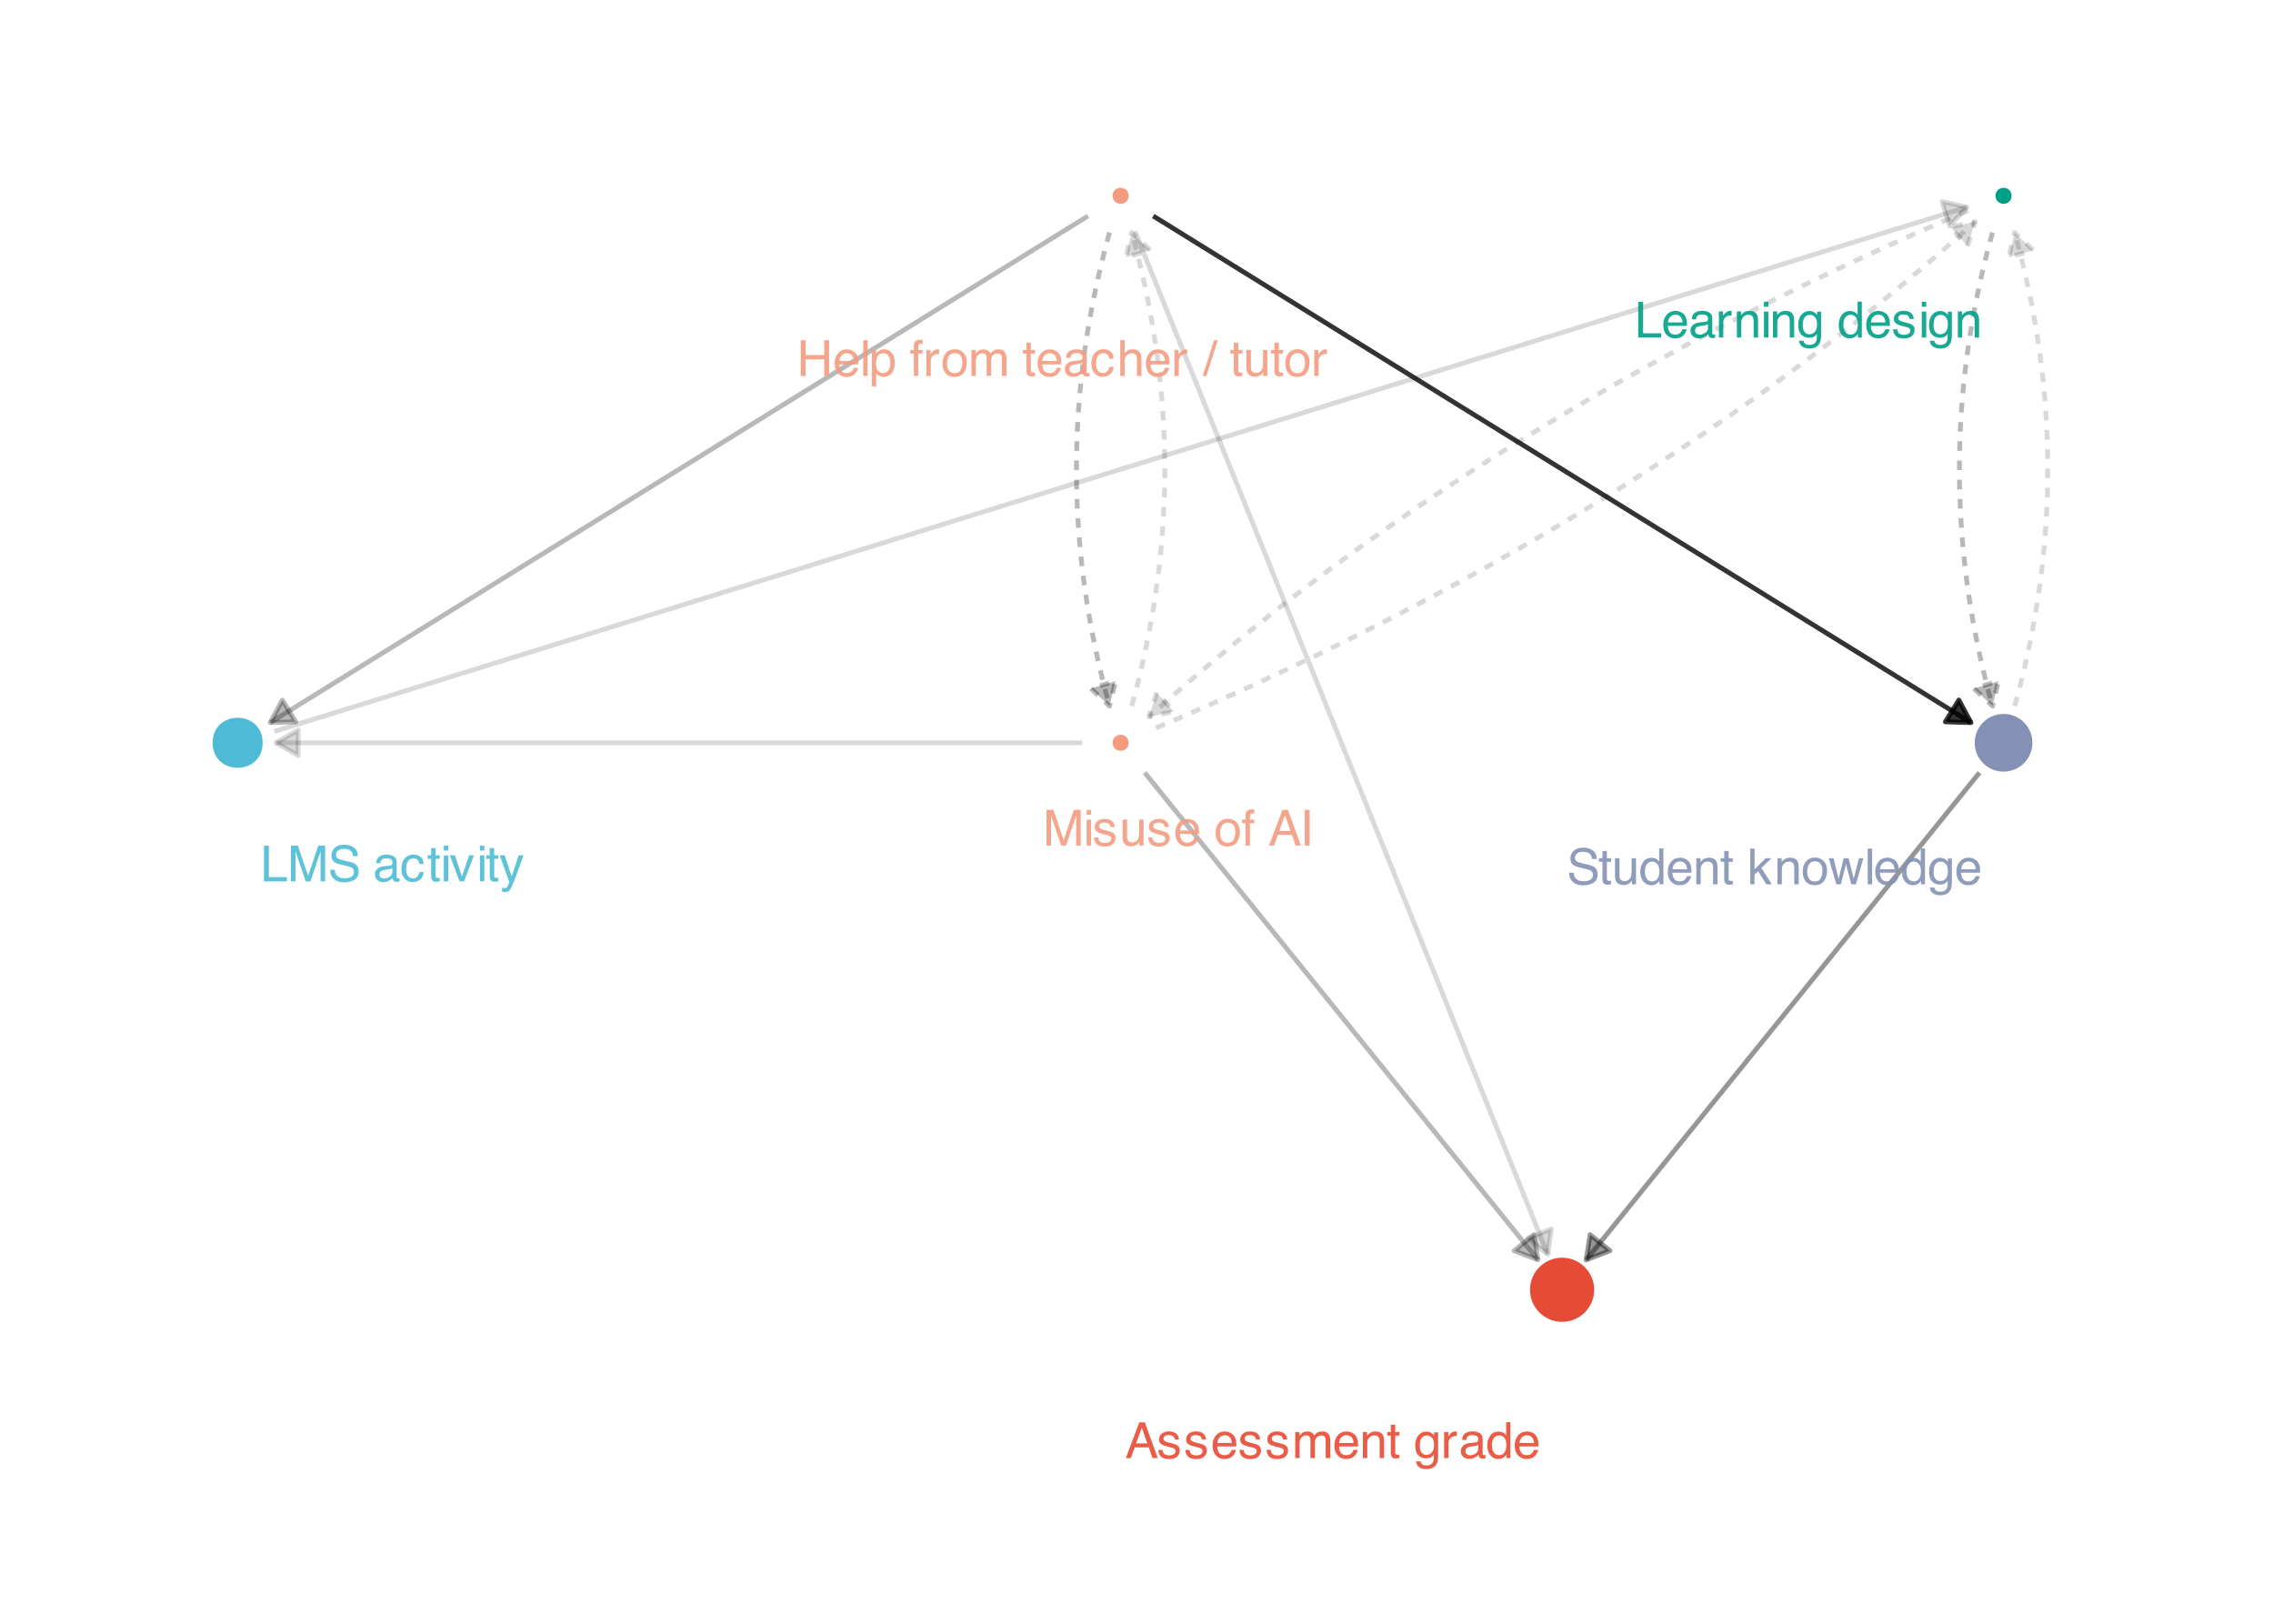 <?xml version="1.0" encoding="UTF-8"?>
<svg xmlns="http://www.w3.org/2000/svg" xmlns:xlink="http://www.w3.org/1999/xlink" width="504" height="360" viewBox="0 0 504 360">
<defs>
<g>
<g id="glyph-0-0">
<path d="M 0.359 0 L 0.359 -7.922 L 6.641 -7.922 L 6.641 0 Z M 5.656 -1 L 5.656 -6.938 L 1.344 -6.938 L 1.344 -1 Z M 5.656 -1 "/>
</g>
<g id="glyph-0-1">
<path d="M 0.844 -7.922 L 1.922 -7.922 L 1.922 -0.938 L 5.922 -0.938 L 5.922 0 L 0.844 0 Z M 0.844 -7.922 "/>
</g>
<g id="glyph-0-2">
<path d="M 0.812 -7.922 L 2.359 -7.922 L 4.625 -1.219 L 6.891 -7.922 L 8.406 -7.922 L 8.406 0 L 7.391 0 L 7.391 -4.672 C 7.391 -4.836 7.391 -5.109 7.391 -5.484 C 7.398 -5.859 7.406 -6.258 7.406 -6.688 L 5.156 0 L 4.094 0 L 1.812 -6.688 L 1.812 -6.438 C 1.812 -6.25 1.816 -5.953 1.828 -5.547 C 1.836 -5.148 1.844 -4.859 1.844 -4.672 L 1.844 0 L 0.812 0 Z M 0.812 -7.922 "/>
</g>
<g id="glyph-0-3">
<path d="M 1.547 -2.562 C 1.566 -2.102 1.672 -1.738 1.859 -1.469 C 2.211 -0.938 2.844 -0.672 3.75 -0.672 C 4.145 -0.672 4.508 -0.727 4.844 -0.844 C 5.477 -1.07 5.797 -1.473 5.797 -2.047 C 5.797 -2.473 5.664 -2.781 5.406 -2.969 C 5.125 -3.145 4.691 -3.301 4.109 -3.438 L 3.047 -3.672 C 2.336 -3.836 1.836 -4.016 1.547 -4.203 C 1.047 -4.535 0.797 -5.031 0.797 -5.688 C 0.797 -6.395 1.039 -6.977 1.531 -7.438 C 2.031 -7.895 2.727 -8.125 3.625 -8.125 C 4.457 -8.125 5.164 -7.922 5.75 -7.516 C 6.332 -7.117 6.625 -6.477 6.625 -5.594 L 5.609 -5.594 C 5.555 -6.02 5.441 -6.348 5.266 -6.578 C 4.941 -6.992 4.383 -7.203 3.594 -7.203 C 2.969 -7.203 2.516 -7.066 2.234 -6.797 C 1.953 -6.523 1.812 -6.219 1.812 -5.875 C 1.812 -5.477 1.973 -5.191 2.297 -5.016 C 2.516 -4.898 3 -4.754 3.75 -4.578 L 4.859 -4.328 C 5.391 -4.203 5.801 -4.035 6.094 -3.828 C 6.594 -3.461 6.844 -2.926 6.844 -2.219 C 6.844 -1.344 6.523 -0.711 5.891 -0.328 C 5.254 0.047 4.516 0.234 3.672 0.234 C 2.68 0.234 1.91 -0.016 1.359 -0.516 C 0.797 -1.016 0.52 -1.695 0.531 -2.562 Z M 3.719 -8.141 Z M 3.719 -8.141 "/>
</g>
<g id="glyph-0-4">
</g>
<g id="glyph-0-5">
<path d="M 1.453 -1.531 C 1.453 -1.25 1.555 -1.023 1.766 -0.859 C 1.973 -0.703 2.211 -0.625 2.484 -0.625 C 2.828 -0.625 3.16 -0.707 3.484 -0.875 C 4.023 -1.133 4.297 -1.562 4.297 -2.156 L 4.297 -2.938 C 4.172 -2.863 4.016 -2.801 3.828 -2.75 C 3.641 -2.695 3.457 -2.66 3.281 -2.641 L 2.703 -2.562 C 2.348 -2.52 2.082 -2.445 1.906 -2.344 C 1.602 -2.176 1.453 -1.906 1.453 -1.531 Z M 3.812 -3.5 C 4.031 -3.531 4.176 -3.625 4.25 -3.781 C 4.301 -3.863 4.328 -3.988 4.328 -4.156 C 4.328 -4.488 4.207 -4.727 3.969 -4.875 C 3.727 -5.02 3.391 -5.094 2.953 -5.094 C 2.453 -5.094 2.094 -4.957 1.875 -4.688 C 1.758 -4.531 1.68 -4.305 1.641 -4.016 L 0.734 -4.016 C 0.754 -4.723 0.984 -5.219 1.422 -5.5 C 1.867 -5.781 2.391 -5.922 2.984 -5.922 C 3.66 -5.922 4.211 -5.789 4.641 -5.531 C 5.055 -5.27 5.266 -4.867 5.266 -4.328 L 5.266 -1 C 5.266 -0.895 5.285 -0.812 5.328 -0.75 C 5.367 -0.688 5.457 -0.656 5.594 -0.656 C 5.633 -0.656 5.68 -0.656 5.734 -0.656 C 5.785 -0.664 5.844 -0.676 5.906 -0.688 L 5.906 0.031 C 5.758 0.07 5.645 0.098 5.562 0.109 C 5.477 0.117 5.367 0.125 5.234 0.125 C 4.898 0.125 4.66 0.004 4.516 -0.234 C 4.43 -0.359 4.375 -0.535 4.344 -0.766 C 4.145 -0.504 3.859 -0.281 3.484 -0.094 C 3.117 0.094 2.711 0.188 2.266 0.188 C 1.734 0.188 1.297 0.023 0.953 -0.297 C 0.609 -0.617 0.438 -1.023 0.438 -1.516 C 0.438 -2.047 0.602 -2.457 0.938 -2.75 C 1.281 -3.051 1.723 -3.238 2.266 -3.312 Z M 3 -5.922 Z M 3 -5.922 "/>
</g>
<g id="glyph-0-6">
<path d="M 2.938 -5.938 C 3.594 -5.938 4.125 -5.781 4.531 -5.469 C 4.938 -5.156 5.18 -4.609 5.266 -3.828 L 4.328 -3.828 C 4.266 -4.191 4.129 -4.488 3.922 -4.719 C 3.723 -4.957 3.395 -5.078 2.938 -5.078 C 2.32 -5.078 1.879 -4.773 1.609 -4.172 C 1.441 -3.773 1.359 -3.289 1.359 -2.719 C 1.359 -2.133 1.477 -1.645 1.719 -1.25 C 1.969 -0.852 2.352 -0.656 2.875 -0.656 C 3.281 -0.656 3.598 -0.781 3.828 -1.031 C 4.066 -1.281 4.234 -1.617 4.328 -2.047 L 5.266 -2.047 C 5.16 -1.273 4.891 -0.711 4.453 -0.359 C 4.023 -0.004 3.473 0.172 2.797 0.172 C 2.047 0.172 1.441 -0.102 0.984 -0.656 C 0.535 -1.207 0.312 -1.898 0.312 -2.734 C 0.312 -3.742 0.555 -4.531 1.047 -5.094 C 1.547 -5.656 2.176 -5.938 2.938 -5.938 Z M 2.781 -5.922 Z M 2.781 -5.922 "/>
</g>
<g id="glyph-0-7">
<path d="M 0.906 -7.391 L 1.891 -7.391 L 1.891 -5.781 L 2.812 -5.781 L 2.812 -4.984 L 1.891 -4.984 L 1.891 -1.219 C 1.891 -1.008 1.957 -0.875 2.094 -0.812 C 2.164 -0.77 2.289 -0.75 2.469 -0.75 C 2.52 -0.75 2.57 -0.75 2.625 -0.75 C 2.676 -0.75 2.738 -0.754 2.812 -0.766 L 2.812 0 C 2.695 0.031 2.578 0.051 2.453 0.062 C 2.336 0.082 2.211 0.094 2.078 0.094 C 1.617 0.094 1.305 -0.02 1.141 -0.25 C 0.984 -0.488 0.906 -0.789 0.906 -1.156 L 0.906 -4.984 L 0.125 -4.984 L 0.125 -5.781 L 0.906 -5.781 Z M 0.906 -7.391 "/>
</g>
<g id="glyph-0-8">
<path d="M 0.719 -5.75 L 1.703 -5.75 L 1.703 0 L 0.719 0 Z M 0.719 -7.922 L 1.703 -7.922 L 1.703 -6.828 L 0.719 -6.828 Z M 0.719 -7.922 "/>
</g>
<g id="glyph-0-9">
<path d="M 1.188 -5.781 L 2.734 -1.078 L 4.344 -5.781 L 5.406 -5.781 L 3.219 0 L 2.188 0 L 0.062 -5.781 Z M 1.188 -5.781 "/>
</g>
<g id="glyph-0-10">
<path d="M 4.328 -5.781 L 5.391 -5.781 C 5.254 -5.406 4.953 -4.555 4.484 -3.234 C 4.129 -2.242 3.832 -1.438 3.594 -0.812 C 3.031 0.656 2.633 1.551 2.406 1.875 C 2.176 2.207 1.781 2.375 1.219 2.375 C 1.082 2.375 0.977 2.363 0.906 2.344 C 0.832 2.332 0.742 2.316 0.641 2.297 L 0.641 1.406 C 0.805 1.457 0.926 1.488 1 1.5 C 1.07 1.508 1.141 1.516 1.203 1.516 C 1.379 1.516 1.508 1.484 1.594 1.422 C 1.676 1.359 1.75 1.285 1.812 1.203 C 1.832 1.172 1.895 1.02 2 0.75 C 2.113 0.488 2.195 0.297 2.25 0.172 L 0.109 -5.781 L 1.219 -5.781 L 2.766 -1.078 Z M 2.75 -5.922 Z M 2.75 -5.922 "/>
</g>
<g id="glyph-0-11">
<path d="M 4.906 -3.25 L 3.703 -6.75 L 2.422 -3.25 Z M 3.141 -7.922 L 4.359 -7.922 L 7.234 0 L 6.062 0 L 5.25 -2.375 L 2.125 -2.375 L 1.266 0 L 0.156 0 Z M 3.141 -7.922 "/>
</g>
<g id="glyph-0-12">
<path d="M 1.297 -1.812 C 1.316 -1.488 1.395 -1.238 1.531 -1.062 C 1.781 -0.75 2.207 -0.594 2.812 -0.594 C 3.164 -0.594 3.477 -0.672 3.75 -0.828 C 4.031 -0.984 4.172 -1.227 4.172 -1.562 C 4.172 -1.812 4.055 -2 3.828 -2.125 C 3.691 -2.207 3.414 -2.301 3 -2.406 L 2.234 -2.594 C 1.742 -2.719 1.379 -2.852 1.141 -3 C 0.723 -3.258 0.516 -3.625 0.516 -4.094 C 0.516 -4.633 0.711 -5.07 1.109 -5.406 C 1.504 -5.75 2.035 -5.922 2.703 -5.922 C 3.566 -5.922 4.191 -5.664 4.578 -5.156 C 4.816 -4.832 4.938 -4.484 4.938 -4.109 L 4.016 -4.109 C 3.992 -4.328 3.914 -4.531 3.781 -4.719 C 3.562 -4.969 3.176 -5.094 2.625 -5.094 C 2.258 -5.094 1.977 -5.02 1.781 -4.875 C 1.594 -4.738 1.5 -4.555 1.5 -4.328 C 1.5 -4.078 1.625 -3.879 1.875 -3.734 C 2.02 -3.641 2.234 -3.555 2.516 -3.484 L 3.156 -3.328 C 3.852 -3.16 4.32 -3 4.562 -2.844 C 4.938 -2.594 5.125 -2.203 5.125 -1.672 C 5.125 -1.16 4.926 -0.719 4.531 -0.344 C 4.145 0.031 3.551 0.219 2.75 0.219 C 1.895 0.219 1.285 0.023 0.922 -0.359 C 0.566 -0.754 0.379 -1.238 0.359 -1.812 Z M 2.719 -5.922 Z M 2.719 -5.922 "/>
</g>
<g id="glyph-0-13">
<path d="M 3.125 -5.906 C 3.531 -5.906 3.926 -5.805 4.312 -5.609 C 4.695 -5.422 4.988 -5.176 5.188 -4.875 C 5.383 -4.582 5.516 -4.238 5.578 -3.844 C 5.629 -3.582 5.656 -3.16 5.656 -2.578 L 1.422 -2.578 C 1.441 -1.992 1.582 -1.523 1.844 -1.172 C 2.102 -0.816 2.504 -0.641 3.047 -0.641 C 3.555 -0.641 3.961 -0.805 4.266 -1.141 C 4.43 -1.328 4.551 -1.551 4.625 -1.812 L 5.578 -1.812 C 5.555 -1.602 5.473 -1.367 5.328 -1.109 C 5.191 -0.848 5.035 -0.633 4.859 -0.469 C 4.555 -0.176 4.191 0.02 3.766 0.125 C 3.523 0.176 3.258 0.203 2.969 0.203 C 2.25 0.203 1.641 -0.055 1.141 -0.578 C 0.641 -1.098 0.391 -1.832 0.391 -2.781 C 0.391 -3.707 0.641 -4.457 1.141 -5.031 C 1.648 -5.613 2.312 -5.906 3.125 -5.906 Z M 4.672 -3.344 C 4.629 -3.77 4.535 -4.109 4.391 -4.359 C 4.117 -4.828 3.676 -5.062 3.062 -5.062 C 2.613 -5.062 2.238 -4.898 1.938 -4.578 C 1.633 -4.254 1.473 -3.844 1.453 -3.344 Z M 3.031 -5.922 Z M 3.031 -5.922 "/>
</g>
<g id="glyph-0-14">
<path d="M 0.719 -5.781 L 1.672 -5.781 L 1.672 -4.953 C 1.898 -5.242 2.109 -5.453 2.297 -5.578 C 2.617 -5.797 2.984 -5.906 3.391 -5.906 C 3.848 -5.906 4.219 -5.789 4.5 -5.562 C 4.656 -5.438 4.801 -5.25 4.938 -5 C 5.145 -5.301 5.395 -5.523 5.688 -5.672 C 5.977 -5.828 6.305 -5.906 6.672 -5.906 C 7.453 -5.906 7.984 -5.625 8.266 -5.062 C 8.41 -4.758 8.484 -4.352 8.484 -3.844 L 8.484 0 L 7.469 0 L 7.469 -4.016 C 7.469 -4.398 7.375 -4.66 7.188 -4.797 C 7 -4.941 6.766 -5.016 6.484 -5.016 C 6.098 -5.016 5.77 -4.883 5.5 -4.625 C 5.227 -4.375 5.094 -3.953 5.094 -3.359 L 5.094 0 L 4.094 0 L 4.094 -3.766 C 4.094 -4.16 4.047 -4.445 3.953 -4.625 C 3.805 -4.895 3.535 -5.031 3.141 -5.031 C 2.766 -5.031 2.426 -4.891 2.125 -4.609 C 1.832 -4.328 1.688 -3.812 1.688 -3.062 L 1.688 0 L 0.719 0 Z M 0.719 -5.781 "/>
</g>
<g id="glyph-0-15">
<path d="M 0.719 -5.781 L 1.641 -5.781 L 1.641 -4.953 C 1.91 -5.297 2.195 -5.539 2.5 -5.688 C 2.812 -5.832 3.148 -5.906 3.516 -5.906 C 4.336 -5.906 4.895 -5.617 5.188 -5.047 C 5.344 -4.734 5.422 -4.285 5.422 -3.703 L 5.422 0 L 4.438 0 L 4.438 -3.641 C 4.438 -3.992 4.383 -4.281 4.281 -4.5 C 4.102 -4.852 3.789 -5.031 3.344 -5.031 C 3.113 -5.031 2.922 -5.008 2.766 -4.969 C 2.504 -4.883 2.273 -4.723 2.078 -4.484 C 1.91 -4.297 1.801 -4.098 1.75 -3.891 C 1.707 -3.691 1.688 -3.406 1.688 -3.031 L 1.688 0 L 0.719 0 Z M 3 -5.922 Z M 3 -5.922 "/>
</g>
<g id="glyph-0-16">
<path d="M 2.75 -5.875 C 3.207 -5.875 3.602 -5.766 3.938 -5.547 C 4.125 -5.422 4.312 -5.238 4.5 -5 L 4.5 -5.719 L 5.391 -5.719 L 5.391 -0.469 C 5.391 0.258 5.285 0.836 5.078 1.266 C 4.672 2.047 3.906 2.438 2.781 2.438 C 2.164 2.438 1.645 2.297 1.219 2.016 C 0.789 1.742 0.551 1.312 0.5 0.719 L 1.5 0.719 C 1.539 0.977 1.633 1.176 1.781 1.312 C 2 1.531 2.344 1.641 2.812 1.641 C 3.551 1.641 4.035 1.379 4.266 0.859 C 4.41 0.547 4.473 -0.004 4.453 -0.797 C 4.266 -0.504 4.031 -0.285 3.75 -0.141 C 3.477 -0.004 3.117 0.062 2.672 0.062 C 2.047 0.062 1.5 -0.156 1.031 -0.594 C 0.562 -1.039 0.328 -1.773 0.328 -2.797 C 0.328 -3.766 0.562 -4.52 1.031 -5.062 C 1.508 -5.602 2.082 -5.875 2.75 -5.875 Z M 4.5 -2.906 C 4.5 -3.625 4.348 -4.156 4.047 -4.5 C 3.754 -4.844 3.379 -5.016 2.922 -5.016 C 2.242 -5.016 1.781 -4.695 1.531 -4.062 C 1.395 -3.719 1.328 -3.27 1.328 -2.719 C 1.328 -2.07 1.457 -1.578 1.719 -1.234 C 1.988 -0.891 2.344 -0.719 2.781 -0.719 C 3.477 -0.719 3.973 -1.035 4.266 -1.672 C 4.422 -2.023 4.5 -2.438 4.5 -2.906 Z M 2.859 -5.922 Z M 2.859 -5.922 "/>
</g>
<g id="glyph-0-17">
<path d="M 0.734 -5.781 L 1.656 -5.781 L 1.656 -4.781 C 1.738 -4.977 1.926 -5.211 2.219 -5.484 C 2.508 -5.766 2.848 -5.906 3.234 -5.906 C 3.254 -5.906 3.285 -5.898 3.328 -5.891 C 3.367 -5.891 3.441 -5.883 3.547 -5.875 L 3.547 -4.859 C 3.492 -4.867 3.441 -4.875 3.391 -4.875 C 3.336 -4.875 3.285 -4.875 3.234 -4.875 C 2.742 -4.875 2.363 -4.719 2.094 -4.406 C 1.832 -4.094 1.703 -3.734 1.703 -3.328 L 1.703 0 L 0.734 0 Z M 0.734 -5.781 "/>
</g>
<g id="glyph-0-18">
<path d="M 1.328 -2.828 C 1.328 -2.203 1.457 -1.68 1.719 -1.266 C 1.977 -0.848 2.398 -0.641 2.984 -0.641 C 3.43 -0.641 3.801 -0.832 4.094 -1.219 C 4.383 -1.602 4.531 -2.16 4.531 -2.891 C 4.531 -3.617 4.379 -4.156 4.078 -4.5 C 3.773 -4.852 3.406 -5.031 2.969 -5.031 C 2.477 -5.031 2.082 -4.844 1.781 -4.469 C 1.477 -4.094 1.328 -3.547 1.328 -2.828 Z M 2.781 -5.875 C 3.227 -5.875 3.602 -5.781 3.906 -5.594 C 4.07 -5.488 4.266 -5.301 4.484 -5.031 L 4.484 -7.953 L 5.422 -7.953 L 5.422 0 L 4.547 0 L 4.547 -0.797 C 4.316 -0.441 4.047 -0.188 3.734 -0.031 C 3.43 0.125 3.082 0.203 2.688 0.203 C 2.039 0.203 1.477 -0.066 1 -0.609 C 0.531 -1.148 0.297 -1.867 0.297 -2.766 C 0.297 -3.609 0.508 -4.336 0.938 -4.953 C 1.375 -5.566 1.988 -5.875 2.781 -5.875 Z M 2.781 -5.875 "/>
</g>
<g id="glyph-0-19">
<path d="M 1.688 -5.781 L 1.688 -1.938 C 1.688 -1.645 1.734 -1.406 1.828 -1.219 C 1.992 -0.875 2.312 -0.703 2.781 -0.703 C 3.457 -0.703 3.922 -1.004 4.172 -1.609 C 4.305 -1.93 4.375 -2.375 4.375 -2.938 L 4.375 -5.781 L 5.344 -5.781 L 5.344 0 L 4.422 0 L 4.438 -0.859 C 4.312 -0.629 4.156 -0.441 3.969 -0.297 C 3.594 0.004 3.141 0.156 2.609 0.156 C 1.785 0.156 1.227 -0.117 0.938 -0.672 C 0.77 -0.961 0.688 -1.352 0.688 -1.844 L 0.688 -5.781 Z M 3.016 -5.922 Z M 3.016 -5.922 "/>
</g>
<g id="glyph-0-20">
<path d="M 3 -0.625 C 3.645 -0.625 4.086 -0.867 4.328 -1.359 C 4.566 -1.848 4.688 -2.391 4.688 -2.984 C 4.688 -3.523 4.598 -3.961 4.422 -4.297 C 4.148 -4.828 3.68 -5.094 3.016 -5.094 C 2.422 -5.094 1.988 -4.863 1.719 -4.406 C 1.445 -3.957 1.312 -3.414 1.312 -2.781 C 1.312 -2.164 1.445 -1.648 1.719 -1.234 C 1.988 -0.828 2.414 -0.625 3 -0.625 Z M 3.047 -5.938 C 3.785 -5.938 4.41 -5.688 4.922 -5.188 C 5.441 -4.695 5.703 -3.973 5.703 -3.016 C 5.703 -2.078 5.473 -1.305 5.016 -0.703 C 4.566 -0.098 3.863 0.203 2.906 0.203 C 2.113 0.203 1.484 -0.062 1.016 -0.594 C 0.547 -1.133 0.312 -1.859 0.312 -2.766 C 0.312 -3.734 0.555 -4.504 1.047 -5.078 C 1.547 -5.648 2.211 -5.938 3.047 -5.938 Z M 3.016 -5.922 Z M 3.016 -5.922 "/>
</g>
<g id="glyph-0-21">
<path d="M 0.953 -6.656 C 0.961 -7.062 1.035 -7.359 1.172 -7.547 C 1.391 -7.867 1.82 -8.031 2.469 -8.031 C 2.531 -8.031 2.594 -8.031 2.656 -8.031 C 2.727 -8.031 2.805 -8.023 2.891 -8.016 L 2.891 -7.125 C 2.785 -7.133 2.707 -7.141 2.656 -7.141 C 2.613 -7.141 2.578 -7.141 2.547 -7.141 C 2.242 -7.141 2.062 -7.062 2 -6.906 C 1.945 -6.758 1.922 -6.375 1.922 -5.75 L 2.891 -5.75 L 2.891 -4.984 L 1.922 -4.984 L 1.922 0 L 0.953 0 L 0.953 -4.984 L 0.156 -4.984 L 0.156 -5.75 L 0.953 -5.75 Z M 0.953 -6.656 "/>
</g>
<g id="glyph-0-22">
<path d="M 1.078 -7.922 L 2.172 -7.922 L 2.172 0 L 1.078 0 Z M 1.078 -7.922 "/>
</g>
<g id="glyph-0-23">
<path d="M 0.875 -7.922 L 1.953 -7.922 L 1.953 -4.656 L 6.078 -4.656 L 6.078 -7.922 L 7.156 -7.922 L 7.156 0 L 6.078 0 L 6.078 -3.703 L 1.953 -3.703 L 1.953 0 L 0.875 0 Z M 0.875 -7.922 "/>
</g>
<g id="glyph-0-24">
<path d="M 0.734 -7.922 L 1.703 -7.922 L 1.703 0 L 0.734 0 Z M 0.734 -7.922 "/>
</g>
<g id="glyph-0-25">
<path d="M 3.156 -0.656 C 3.602 -0.656 3.977 -0.844 4.281 -1.219 C 4.582 -1.602 4.734 -2.172 4.734 -2.922 C 4.734 -3.379 4.664 -3.773 4.531 -4.109 C 4.281 -4.742 3.82 -5.062 3.156 -5.062 C 2.477 -5.062 2.016 -4.727 1.766 -4.062 C 1.629 -3.695 1.562 -3.238 1.562 -2.688 C 1.562 -2.238 1.629 -1.859 1.766 -1.547 C 2.016 -0.953 2.477 -0.656 3.156 -0.656 Z M 0.641 -5.75 L 1.578 -5.75 L 1.578 -4.984 C 1.773 -5.242 1.988 -5.445 2.219 -5.594 C 2.539 -5.812 2.926 -5.922 3.375 -5.922 C 4.031 -5.922 4.582 -5.664 5.031 -5.156 C 5.488 -4.656 5.719 -3.941 5.719 -3.016 C 5.719 -1.754 5.391 -0.852 4.734 -0.312 C 4.316 0.02 3.832 0.188 3.281 0.188 C 2.844 0.188 2.477 0.094 2.188 -0.094 C 2.008 -0.195 1.816 -0.379 1.609 -0.641 L 1.609 2.297 L 0.641 2.297 Z M 0.641 -5.75 "/>
</g>
<g id="glyph-0-26">
<path d="M 0.719 -7.953 L 1.688 -7.953 L 1.688 -5 C 1.914 -5.289 2.117 -5.492 2.297 -5.609 C 2.609 -5.816 3 -5.922 3.469 -5.922 C 4.312 -5.922 4.879 -5.625 5.172 -5.031 C 5.336 -4.719 5.422 -4.273 5.422 -3.703 L 5.422 0 L 4.422 0 L 4.422 -3.641 C 4.422 -4.066 4.367 -4.379 4.266 -4.578 C 4.086 -4.891 3.754 -5.047 3.266 -5.047 C 2.867 -5.047 2.504 -4.906 2.172 -4.625 C 1.848 -4.352 1.688 -3.832 1.688 -3.062 L 1.688 0 L 0.719 0 Z M 0.719 -7.953 "/>
</g>
<g id="glyph-0-27">
<path d="M 2.516 -7.922 L 3.328 -7.922 L 0.812 0 L 0 0 Z M 2.516 -7.922 "/>
</g>
<g id="glyph-0-28">
<path d="M 0.688 -7.922 L 1.625 -7.922 L 1.625 -3.328 L 4.109 -5.781 L 5.359 -5.781 L 3.141 -3.609 L 5.484 0 L 4.234 0 L 2.438 -2.906 L 1.625 -2.172 L 1.625 0 L 0.688 0 Z M 0.688 -7.922 "/>
</g>
<g id="glyph-0-29">
<path d="M 1.156 -5.781 L 2.266 -1.219 L 3.391 -5.781 L 4.484 -5.781 L 5.625 -1.25 L 6.797 -5.781 L 7.766 -5.781 L 6.094 0 L 5.094 0 L 3.906 -4.469 L 2.766 0 L 1.766 0 L 0.094 -5.781 Z M 1.156 -5.781 "/>
</g>
</g>
</defs>
<rect x="-50.4" y="-36" width="604.8" height="432" fill="rgb(100%, 100%, 100%)" fill-opacity="1"/>
<rect x="-50.4" y="-36" width="604.8" height="432" fill="rgb(100%, 100%, 100%)" fill-opacity="1"/>
<path fill="none" stroke-width="1.067" stroke-linecap="butt" stroke-linejoin="round" stroke="rgb(0%, 0%, 0%)" stroke-opacity="0.149" stroke-miterlimit="1" d="M 60.82 162.168 L 64.562 161.008 L 68.516 159.785 L 72.473 158.559 L 76.426 157.332 L 80.383 156.109 L 84.336 154.883 L 88.293 153.66 L 92.246 152.434 L 96.203 151.207 L 100.156 149.984 L 104.113 148.758 L 108.066 147.535 L 112.023 146.309 L 115.977 145.082 L 119.934 143.859 L 123.887 142.633 L 127.844 141.41 L 131.797 140.184 L 135.754 138.957 L 139.707 137.734 L 143.664 136.508 L 147.617 135.285 L 151.574 134.059 L 155.531 132.836 L 159.484 131.609 L 163.441 130.383 L 167.395 129.16 L 171.352 127.934 L 175.305 126.711 L 179.262 125.484 L 183.215 124.258 L 187.172 123.035 L 191.125 121.809 L 195.082 120.586 L 199.035 119.359 L 202.992 118.133 L 206.945 116.91 L 210.902 115.684 L 214.855 114.461 L 218.812 113.234 L 222.766 112.008 L 226.723 110.785 L 230.676 109.559 L 234.633 108.336 L 238.59 107.109 L 242.543 105.883 L 246.5 104.66 L 250.453 103.434 L 254.41 102.211 L 258.363 100.984 L 262.32 99.758 L 266.273 98.535 L 270.23 97.309 L 274.184 96.086 L 278.141 94.859 L 282.094 93.633 L 286.051 92.41 L 290.004 91.184 L 293.961 89.961 L 297.914 88.734 L 301.871 87.508 L 305.824 86.285 L 309.781 85.059 L 313.734 83.836 L 317.691 82.609 L 321.645 81.383 L 325.602 80.16 L 329.559 78.934 L 333.512 77.711 L 337.469 76.484 L 341.422 75.258 L 345.379 74.035 L 349.332 72.809 L 353.289 71.586 L 357.242 70.359 L 361.199 69.133 L 365.152 67.91 L 369.109 66.684 L 373.062 65.461 L 377.02 64.234 L 380.973 63.008 L 384.93 61.785 L 388.883 60.559 L 392.84 59.336 L 396.793 58.109 L 400.75 56.887 L 404.703 55.66 L 408.66 54.434 L 412.617 53.211 L 416.57 51.984 L 420.527 50.762 L 424.48 49.535 L 428.438 48.309 L 432.391 47.086 L 436.133 45.926 "/>
<path fill-rule="nonzero" fill="rgb(0%, 0%, 0%)" fill-opacity="0.149" stroke-width="1.067" stroke-linecap="butt" stroke-linejoin="round" stroke="rgb(0%, 0%, 0%)" stroke-opacity="0.149" stroke-miterlimit="1" d="M 432.281 50.086 L 436.133 45.926 L 430.605 44.672 Z M 432.281 50.086 "/>
<path fill="none" stroke-width="1.067" stroke-linecap="butt" stroke-linejoin="round" stroke="rgb(0%, 0%, 0%)" stroke-opacity="0.149" stroke-miterlimit="1" d="M 239.973 164.684 L 61.199 164.684 "/>
<path fill-rule="nonzero" fill="rgb(0%, 0%, 0%)" fill-opacity="0.149" stroke-width="1.067" stroke-linecap="butt" stroke-linejoin="round" stroke="rgb(0%, 0%, 0%)" stroke-opacity="0.149" stroke-miterlimit="1" d="M 66.109 161.848 L 61.199 164.684 L 66.109 167.52 Z M 66.109 161.848 "/>
<path fill="none" stroke-width="1.067" stroke-linecap="butt" stroke-linejoin="round" stroke="rgb(0%, 0%, 0%)" stroke-opacity="0.278" stroke-miterlimit="1" d="M 253.816 171.301 L 254.41 172.035 L 255.398 173.258 L 256.387 174.484 L 257.375 175.707 L 259.352 178.16 L 260.34 179.383 L 261.332 180.609 L 262.32 181.832 L 264.297 184.285 L 265.285 185.508 L 266.273 186.734 L 267.262 187.957 L 268.25 189.184 L 269.242 190.41 L 270.23 191.633 L 271.219 192.859 L 272.207 194.082 L 274.184 196.535 L 275.172 197.758 L 276.16 198.984 L 277.152 200.207 L 279.129 202.66 L 280.117 203.883 L 281.105 205.109 L 282.094 206.332 L 283.082 207.559 L 284.074 208.781 L 286.051 211.234 L 287.039 212.457 L 288.027 213.684 L 289.016 214.906 L 290.992 217.359 L 291.984 218.582 L 292.973 219.809 L 293.961 221.031 L 295.938 223.484 L 296.926 224.707 L 297.914 225.934 L 298.902 227.156 L 299.895 228.383 L 300.883 229.609 L 301.871 230.832 L 302.859 232.059 L 303.848 233.281 L 305.824 235.734 L 306.816 236.957 L 307.805 238.184 L 308.793 239.406 L 310.77 241.859 L 311.758 243.082 L 312.746 244.309 L 313.734 245.531 L 314.727 246.758 L 315.715 247.984 L 316.703 249.207 L 317.691 250.434 L 318.68 251.656 L 320.656 254.109 L 321.645 255.332 L 322.637 256.559 L 323.625 257.781 L 325.602 260.234 L 326.59 261.457 L 327.578 262.684 L 328.566 263.906 L 329.559 265.133 L 330.547 266.359 L 331.535 267.582 L 332.523 268.809 L 333.512 270.031 L 335.488 272.484 L 336.477 273.707 L 337.469 274.934 L 338.457 276.156 L 340.434 278.609 L 341.023 279.34 "/>
<path fill-rule="nonzero" fill="rgb(0%, 0%, 0%)" fill-opacity="0.278" stroke-width="1.067" stroke-linecap="butt" stroke-linejoin="round" stroke="rgb(0%, 0%, 0%)" stroke-opacity="0.278" stroke-miterlimit="1" d="M 335.734 277.301 L 341.023 279.34 L 340.148 273.738 Z M 335.734 277.301 "/>
<path fill="none" stroke-width="1.067" stroke-linecap="butt" stroke-linejoin="round" stroke="rgb(0%, 0%, 0%)" stroke-opacity="0.149" stroke-dasharray="2.134 2.134" stroke-miterlimit="1" d="M 250.918 156.539 L 251.047 156.109 L 251.383 154.883 L 251.711 153.66 L 252.031 152.434 L 252.344 151.207 L 252.648 149.984 L 252.941 148.758 L 253.23 147.535 L 253.508 146.309 L 253.781 145.082 L 254.047 143.859 L 254.301 142.633 L 254.547 141.41 L 254.789 140.184 L 255.02 138.957 L 255.242 137.734 L 255.461 136.508 L 255.668 135.285 L 255.867 134.059 L 256.059 132.836 L 256.242 131.609 L 256.418 130.383 L 256.586 129.16 L 256.746 127.934 L 256.898 126.711 L 257.043 125.484 L 257.176 124.258 L 257.305 123.035 L 257.426 121.809 L 257.535 120.586 L 257.641 119.359 L 257.738 118.133 L 257.824 116.91 L 257.906 115.684 L 257.977 114.461 L 258.039 113.234 L 258.098 112.008 L 258.145 110.785 L 258.184 109.559 L 258.215 108.336 L 258.238 107.109 L 258.258 105.883 L 258.266 104.66 L 258.266 103.434 L 258.258 102.211 L 258.238 100.984 L 258.215 99.758 L 258.184 98.535 L 258.145 97.309 L 258.098 96.086 L 258.039 94.859 L 257.977 93.633 L 257.906 92.41 L 257.824 91.184 L 257.738 89.961 L 257.641 88.734 L 257.535 87.508 L 257.426 86.285 L 257.305 85.059 L 257.176 83.836 L 257.043 82.609 L 256.898 81.383 L 256.746 80.16 L 256.586 78.934 L 256.418 77.711 L 256.242 76.484 L 256.059 75.258 L 255.867 74.035 L 255.668 72.809 L 255.461 71.586 L 255.242 70.359 L 255.02 69.133 L 254.789 67.91 L 254.547 66.684 L 254.301 65.461 L 254.047 64.234 L 253.781 63.008 L 253.508 61.785 L 253.23 60.559 L 252.941 59.336 L 252.648 58.109 L 252.344 56.887 L 252.031 55.66 L 251.711 54.434 L 251.383 53.211 L 251.047 51.984 L 250.918 51.555 "/>
<path fill-rule="nonzero" fill="rgb(0%, 0%, 0%)" fill-opacity="0.149" stroke-width="1.067" stroke-linecap="butt" stroke-linejoin="round" stroke="rgb(0%, 0%, 0%)" stroke-opacity="0.149" stroke-dasharray="2.134 2.134" stroke-miterlimit="1" d="M 255.047 55.441 L 250.918 51.555 L 249.617 57.074 Z M 255.047 55.441 "/>
<path fill="none" stroke-width="1.067" stroke-linecap="butt" stroke-linejoin="round" stroke="rgb(0%, 0%, 0%)" stroke-opacity="0.149" stroke-dasharray="2.134 2.134" stroke-miterlimit="1" d="M 256.316 161.391 L 257.906 160.723 L 260.242 159.723 L 262.57 158.715 L 264.891 157.703 L 267.203 156.684 L 269.512 155.664 L 271.809 154.637 L 274.098 153.605 L 276.379 152.566 L 278.652 151.527 L 280.918 150.48 L 283.172 149.426 L 285.422 148.371 L 287.664 147.309 L 289.898 146.242 L 292.121 145.172 L 294.34 144.094 L 296.551 143.012 L 298.75 141.926 L 300.945 140.836 L 303.129 139.738 L 305.305 138.637 L 307.477 137.531 L 309.637 136.418 L 311.789 135.305 L 313.938 134.184 L 316.074 133.059 L 318.203 131.926 L 320.324 130.789 L 322.438 129.648 L 324.543 128.504 L 326.641 127.352 L 328.73 126.195 L 330.812 125.035 L 332.883 123.871 L 334.949 122.699 L 337.008 121.523 L 339.059 120.344 L 341.098 119.16 L 343.133 117.969 L 345.156 116.773 L 347.176 115.574 L 349.184 114.367 L 351.188 113.156 L 353.18 111.941 L 355.164 110.723 L 357.145 109.496 L 359.113 108.266 L 361.074 107.031 L 363.027 105.793 L 364.973 104.547 L 366.91 103.297 L 368.84 102.043 L 370.762 100.785 L 372.676 99.52 L 374.582 98.25 L 376.48 96.977 L 378.367 95.695 L 380.25 94.41 L 382.125 93.121 L 383.988 91.828 L 385.848 90.527 L 387.699 89.223 L 389.539 87.914 L 391.375 86.602 L 393.199 85.281 L 395.016 83.957 L 396.828 82.629 L 398.629 81.297 L 400.422 79.957 L 402.207 78.613 L 403.984 77.266 L 405.754 75.91 L 407.516 74.551 L 409.27 73.188 L 411.016 71.82 L 412.754 70.445 L 414.484 69.066 L 416.207 67.684 L 417.922 66.297 L 419.625 64.902 L 421.324 63.504 L 423.016 62.102 L 424.695 60.695 L 426.371 59.281 L 428.035 57.863 L 429.695 56.438 L 431.344 55.012 L 432.988 53.578 L 434.621 52.141 L 436.246 50.699 L 437.863 49.25 L 437.977 49.145 "/>
<path fill-rule="nonzero" fill="rgb(0%, 0%, 0%)" fill-opacity="0.149" stroke-width="1.067" stroke-linecap="butt" stroke-linejoin="round" stroke="rgb(0%, 0%, 0%)" stroke-opacity="0.149" stroke-dasharray="2.134 2.134" stroke-miterlimit="1" d="M 436.266 54.551 L 437.977 49.145 L 432.441 50.363 Z M 436.266 54.551 "/>
<path fill="none" stroke-width="1.067" stroke-linecap="butt" stroke-linejoin="round" stroke="rgb(0%, 0%, 0%)" stroke-opacity="0.278" stroke-miterlimit="1" d="M 241.246 47.887 L 240.566 48.309 L 238.59 49.535 L 236.609 50.762 L 234.633 51.984 L 232.656 53.211 L 230.676 54.434 L 226.723 56.887 L 224.746 58.109 L 222.766 59.336 L 220.789 60.559 L 218.812 61.785 L 216.836 63.008 L 214.855 64.234 L 212.879 65.461 L 210.902 66.684 L 208.926 67.91 L 206.945 69.133 L 202.992 71.586 L 201.016 72.809 L 199.035 74.035 L 197.059 75.258 L 193.105 77.711 L 191.125 78.934 L 189.148 80.16 L 187.172 81.383 L 185.191 82.609 L 183.215 83.836 L 181.238 85.059 L 179.262 86.285 L 177.281 87.508 L 173.328 89.961 L 171.352 91.184 L 169.371 92.41 L 167.395 93.633 L 163.441 96.086 L 161.461 97.309 L 159.484 98.535 L 157.508 99.758 L 155.531 100.984 L 153.551 102.211 L 151.574 103.434 L 149.598 104.66 L 147.617 105.883 L 143.664 108.336 L 141.688 109.559 L 139.707 110.785 L 137.73 112.008 L 133.777 114.461 L 131.797 115.684 L 129.82 116.91 L 127.844 118.133 L 125.867 119.359 L 123.887 120.586 L 121.91 121.809 L 119.934 123.035 L 117.957 124.258 L 115.977 125.484 L 114 126.711 L 112.023 127.934 L 110.047 129.16 L 108.066 130.383 L 104.113 132.836 L 102.133 134.059 L 100.156 135.285 L 98.18 136.508 L 96.203 137.734 L 94.223 138.957 L 90.27 141.41 L 88.293 142.633 L 86.312 143.859 L 84.336 145.082 L 80.383 147.535 L 78.402 148.758 L 76.426 149.984 L 74.449 151.207 L 72.473 152.434 L 70.492 153.66 L 68.516 154.883 L 66.539 156.109 L 64.562 157.332 L 62.582 158.559 L 60.605 159.785 L 59.926 160.207 "/>
<path fill-rule="nonzero" fill="rgb(0%, 0%, 0%)" fill-opacity="0.278" stroke-width="1.067" stroke-linecap="butt" stroke-linejoin="round" stroke="rgb(0%, 0%, 0%)" stroke-opacity="0.278" stroke-miterlimit="1" d="M 62.605 155.211 L 59.926 160.207 L 65.59 160.031 Z M 62.605 155.211 "/>
<path fill="none" stroke-width="1.067" stroke-linecap="butt" stroke-linejoin="round" stroke="rgb(0%, 0%, 0%)" stroke-opacity="0.149" stroke-miterlimit="1" d="M 251.66 51.297 L 252.43 53.211 L 253.418 55.66 L 254.41 58.109 L 256.387 63.008 L 257.375 65.461 L 260.34 72.809 L 261.332 75.258 L 262.32 77.711 L 266.273 87.508 L 267.262 89.961 L 268.25 92.41 L 269.242 94.859 L 271.219 99.758 L 272.207 102.211 L 276.16 112.008 L 277.152 114.461 L 281.105 124.258 L 282.094 126.711 L 283.082 129.16 L 284.074 131.609 L 287.039 138.957 L 288.027 141.41 L 290.992 148.758 L 291.984 151.207 L 292.973 153.66 L 296.926 163.457 L 297.914 165.91 L 298.902 168.359 L 299.895 170.809 L 301.871 175.707 L 302.859 178.16 L 305.824 185.508 L 306.816 187.957 L 307.805 190.41 L 311.758 200.207 L 312.746 202.66 L 313.734 205.109 L 314.727 207.559 L 317.691 214.906 L 318.68 217.359 L 321.645 224.707 L 322.637 227.156 L 323.625 229.609 L 327.578 239.406 L 328.566 241.859 L 329.559 244.309 L 332.523 251.656 L 333.512 254.109 L 336.477 261.457 L 337.469 263.906 L 338.457 266.359 L 342.41 276.156 L 343.184 278.07 "/>
<path fill-rule="nonzero" fill="rgb(0%, 0%, 0%)" fill-opacity="0.149" stroke-width="1.067" stroke-linecap="butt" stroke-linejoin="round" stroke="rgb(0%, 0%, 0%)" stroke-opacity="0.149" stroke-miterlimit="1" d="M 338.719 274.578 L 343.184 278.07 L 343.977 272.457 Z M 338.719 274.578 "/>
<path fill="none" stroke-width="1.067" stroke-linecap="butt" stroke-linejoin="round" stroke="rgb(0%, 0%, 0%)" stroke-opacity="0.278" stroke-dasharray="2.134 2.134" stroke-miterlimit="1" d="M 246.031 51.555 L 245.902 51.984 L 245.566 53.211 L 245.238 54.434 L 244.922 55.66 L 244.609 56.887 L 244.305 58.109 L 244.008 59.336 L 243.723 60.559 L 243.441 61.785 L 243.172 63.008 L 242.906 64.234 L 242.652 65.461 L 242.402 66.684 L 242.164 67.91 L 241.934 69.133 L 241.707 70.359 L 241.492 71.586 L 241.285 72.809 L 241.086 74.035 L 240.895 75.258 L 240.711 76.484 L 240.535 77.711 L 240.367 78.934 L 240.207 80.16 L 240.055 81.383 L 239.91 82.609 L 239.773 83.836 L 239.648 85.059 L 239.527 86.285 L 239.414 87.508 L 239.312 88.734 L 239.215 89.961 L 239.129 91.184 L 239.047 92.41 L 238.977 93.633 L 238.91 94.859 L 238.855 96.086 L 238.809 97.309 L 238.77 98.535 L 238.734 99.758 L 238.711 100.984 L 238.695 102.211 L 238.688 103.434 L 238.688 104.66 L 238.695 105.883 L 238.711 107.109 L 238.734 108.336 L 238.77 109.559 L 238.809 110.785 L 238.855 112.008 L 238.91 113.234 L 238.977 114.461 L 239.047 115.684 L 239.129 116.91 L 239.215 118.133 L 239.312 119.359 L 239.414 120.586 L 239.527 121.809 L 239.648 123.035 L 239.773 124.258 L 239.91 125.484 L 240.055 126.711 L 240.207 127.934 L 240.367 129.16 L 240.535 130.383 L 240.711 131.609 L 240.895 132.836 L 241.086 134.059 L 241.285 135.285 L 241.492 136.508 L 241.707 137.734 L 241.934 138.957 L 242.164 140.184 L 242.402 141.41 L 242.652 142.633 L 242.906 143.859 L 243.172 145.082 L 243.441 146.309 L 243.723 147.535 L 244.008 148.758 L 244.305 149.984 L 244.609 151.207 L 244.922 152.434 L 245.238 153.66 L 245.566 154.883 L 245.902 156.109 L 246.031 156.539 "/>
<path fill-rule="nonzero" fill="rgb(0%, 0%, 0%)" fill-opacity="0.278" stroke-width="1.067" stroke-linecap="butt" stroke-linejoin="round" stroke="rgb(0%, 0%, 0%)" stroke-opacity="0.278" stroke-dasharray="2.134 2.134" stroke-miterlimit="1" d="M 241.906 152.652 L 246.031 156.539 L 247.336 151.02 Z M 241.906 152.652 "/>
<path fill="none" stroke-width="1.067" stroke-linecap="butt" stroke-linejoin="round" stroke="rgb(0%, 0%, 0%)" stroke-opacity="0.8" stroke-miterlimit="1" d="M 255.707 47.887 L 256.387 48.309 L 260.34 50.762 L 262.32 51.984 L 264.297 53.211 L 266.273 54.434 L 268.25 55.66 L 270.23 56.887 L 272.207 58.109 L 274.184 59.336 L 276.16 60.559 L 278.141 61.785 L 280.117 63.008 L 282.094 64.234 L 284.074 65.461 L 286.051 66.684 L 288.027 67.91 L 290.004 69.133 L 291.984 70.359 L 293.961 71.586 L 295.938 72.809 L 297.914 74.035 L 299.895 75.258 L 303.848 77.711 L 305.824 78.934 L 307.805 80.16 L 309.781 81.383 L 313.734 83.836 L 315.715 85.059 L 317.691 86.285 L 319.668 87.508 L 321.645 88.734 L 323.625 89.961 L 325.602 91.184 L 327.578 92.41 L 329.559 93.633 L 333.512 96.086 L 335.488 97.309 L 337.469 98.535 L 339.445 99.758 L 343.398 102.211 L 345.379 103.434 L 347.355 104.66 L 349.332 105.883 L 351.309 107.109 L 353.289 108.336 L 355.266 109.559 L 357.242 110.785 L 359.219 112.008 L 361.199 113.234 L 363.176 114.461 L 365.152 115.684 L 367.129 116.91 L 369.109 118.133 L 373.062 120.586 L 375.043 121.809 L 377.02 123.035 L 378.996 124.258 L 380.973 125.484 L 382.953 126.711 L 384.93 127.934 L 386.906 129.16 L 388.883 130.383 L 390.863 131.609 L 392.84 132.836 L 394.816 134.059 L 396.793 135.285 L 398.773 136.508 L 400.75 137.734 L 402.727 138.957 L 404.703 140.184 L 406.684 141.41 L 408.66 142.633 L 410.637 143.859 L 412.617 145.082 L 416.57 147.535 L 418.547 148.758 L 420.527 149.984 L 422.504 151.207 L 426.457 153.66 L 428.438 154.883 L 430.414 156.109 L 432.391 157.332 L 434.367 158.559 L 436.348 159.785 L 437.027 160.207 "/>
<path fill-rule="nonzero" fill="rgb(0%, 0%, 0%)" fill-opacity="0.8" stroke-width="1.067" stroke-linecap="butt" stroke-linejoin="round" stroke="rgb(0%, 0%, 0%)" stroke-opacity="0.8" stroke-miterlimit="1" d="M 431.359 160.031 L 437.027 160.207 L 434.348 155.211 Z M 431.359 160.031 "/>
<path fill="none" stroke-width="1.067" stroke-linecap="butt" stroke-linejoin="round" stroke="rgb(0%, 0%, 0%)" stroke-opacity="0.149" stroke-dasharray="2.134 2.134" stroke-miterlimit="1" d="M 436.414 46.703 L 434.828 47.371 L 432.492 48.371 L 430.16 49.379 L 427.84 50.391 L 425.527 51.41 L 423.223 52.43 L 420.926 53.457 L 418.637 54.488 L 416.355 55.527 L 414.082 56.566 L 411.816 57.613 L 409.559 58.668 L 407.309 59.723 L 405.07 60.785 L 402.836 61.852 L 400.609 62.922 L 398.395 64 L 396.184 65.082 L 393.98 66.168 L 391.789 67.258 L 389.602 68.355 L 387.426 69.457 L 385.258 70.562 L 383.094 71.672 L 380.941 72.789 L 378.797 73.91 L 376.66 75.035 L 374.531 76.168 L 372.41 77.305 L 370.297 78.445 L 368.191 79.59 L 366.094 80.742 L 364.004 81.898 L 361.922 83.059 L 359.848 84.223 L 357.781 85.395 L 355.727 86.57 L 353.676 87.75 L 351.633 88.934 L 349.602 90.125 L 347.574 91.32 L 345.559 92.52 L 343.547 93.727 L 341.547 94.938 L 339.551 96.152 L 337.566 97.371 L 335.59 98.598 L 333.621 99.824 L 331.656 101.062 L 329.703 102.301 L 327.758 103.547 L 325.82 104.797 L 323.891 106.051 L 321.969 107.309 L 320.055 108.574 L 318.152 109.844 L 316.254 111.117 L 314.363 112.398 L 312.48 113.684 L 310.609 114.973 L 308.742 116.266 L 306.883 117.566 L 305.035 118.871 L 303.191 120.18 L 301.359 121.492 L 299.535 122.812 L 297.715 124.137 L 295.906 125.465 L 294.105 126.797 L 292.309 128.137 L 290.523 129.48 L 288.746 130.828 L 286.977 132.184 L 285.215 133.543 L 283.461 134.906 L 281.715 136.273 L 279.977 137.648 L 278.246 139.027 L 276.527 140.41 L 274.812 141.797 L 273.105 143.191 L 271.406 144.59 L 269.719 145.992 L 268.035 147.398 L 266.363 148.812 L 264.695 150.23 L 263.039 151.652 L 261.387 153.082 L 259.746 154.516 L 258.113 155.953 L 256.484 157.395 L 254.867 158.844 L 254.754 158.949 "/>
<path fill-rule="nonzero" fill="rgb(0%, 0%, 0%)" fill-opacity="0.149" stroke-width="1.067" stroke-linecap="butt" stroke-linejoin="round" stroke="rgb(0%, 0%, 0%)" stroke-opacity="0.149" stroke-dasharray="2.134 2.134" stroke-miterlimit="1" d="M 256.465 153.543 L 254.754 158.949 L 260.289 157.73 Z M 256.465 153.543 "/>
<path fill="none" stroke-width="1.067" stroke-linecap="butt" stroke-linejoin="round" stroke="rgb(0%, 0%, 0%)" stroke-opacity="0.278" stroke-dasharray="2.134 2.134" stroke-miterlimit="1" d="M 441.812 51.555 L 441.684 51.984 L 441.348 53.211 L 441.02 54.434 L 440.699 55.66 L 440.391 56.887 L 440.086 58.109 L 439.789 59.336 L 439.504 60.559 L 439.223 61.785 L 438.949 63.008 L 438.688 64.234 L 438.434 65.461 L 438.184 66.684 L 437.945 67.91 L 437.711 69.133 L 437.488 70.359 L 437.273 71.586 L 437.066 72.809 L 436.867 74.035 L 436.676 75.258 L 436.488 76.484 L 436.312 77.711 L 436.145 78.934 L 435.988 80.16 L 435.836 81.383 L 435.691 82.609 L 435.555 83.836 L 435.426 85.059 L 435.309 86.285 L 435.195 87.508 L 435.09 88.734 L 434.996 89.961 L 434.906 91.184 L 434.828 92.41 L 434.758 93.633 L 434.691 94.859 L 434.637 96.086 L 434.59 97.309 L 434.547 98.535 L 434.516 99.758 L 434.492 100.984 L 434.477 102.211 L 434.469 103.434 L 434.469 104.66 L 434.477 105.883 L 434.492 107.109 L 434.516 108.336 L 434.547 109.559 L 434.59 110.785 L 434.637 112.008 L 434.691 113.234 L 434.758 114.461 L 434.828 115.684 L 434.906 116.91 L 434.996 118.133 L 435.09 119.359 L 435.195 120.586 L 435.309 121.809 L 435.426 123.035 L 435.555 124.258 L 435.691 125.484 L 435.836 126.711 L 435.988 127.934 L 436.145 129.16 L 436.312 130.383 L 436.488 131.609 L 436.676 132.836 L 436.867 134.059 L 437.066 135.285 L 437.273 136.508 L 437.488 137.734 L 437.711 138.957 L 437.945 140.184 L 438.184 141.41 L 438.434 142.633 L 438.688 143.859 L 438.949 145.082 L 439.223 146.309 L 439.504 147.535 L 439.789 148.758 L 440.086 149.984 L 440.391 151.207 L 440.699 152.434 L 441.02 153.66 L 441.348 154.883 L 441.684 156.109 L 441.812 156.539 "/>
<path fill-rule="nonzero" fill="rgb(0%, 0%, 0%)" fill-opacity="0.278" stroke-width="1.067" stroke-linecap="butt" stroke-linejoin="round" stroke="rgb(0%, 0%, 0%)" stroke-opacity="0.278" stroke-dasharray="2.134 2.134" stroke-miterlimit="1" d="M 437.688 152.652 L 441.812 156.539 L 443.117 151.02 Z M 437.688 152.652 "/>
<path fill="none" stroke-width="1.067" stroke-linecap="butt" stroke-linejoin="round" stroke="rgb(0%, 0%, 0%)" stroke-opacity="0.412" stroke-miterlimit="1" d="M 438.914 171.301 L 438.324 172.035 L 437.336 173.258 L 436.348 174.484 L 435.359 175.707 L 434.367 176.934 L 433.379 178.16 L 432.391 179.383 L 431.402 180.609 L 430.414 181.832 L 428.438 184.285 L 427.445 185.508 L 426.457 186.734 L 425.469 187.957 L 423.492 190.41 L 422.504 191.633 L 421.516 192.859 L 420.527 194.082 L 419.535 195.309 L 418.547 196.535 L 417.559 197.758 L 416.57 198.984 L 415.582 200.207 L 413.605 202.66 L 412.617 203.883 L 411.625 205.109 L 410.637 206.332 L 409.648 207.559 L 408.66 208.781 L 406.684 211.234 L 405.695 212.457 L 404.703 213.684 L 403.715 214.906 L 401.738 217.359 L 400.75 218.582 L 399.762 219.809 L 398.773 221.031 L 397.785 222.258 L 396.793 223.484 L 395.805 224.707 L 394.816 225.934 L 393.828 227.156 L 391.852 229.609 L 390.863 230.832 L 389.871 232.059 L 388.883 233.281 L 386.906 235.734 L 385.918 236.957 L 384.93 238.184 L 383.941 239.406 L 382.953 240.633 L 381.961 241.859 L 380.973 243.082 L 379.984 244.309 L 378.996 245.531 L 377.02 247.984 L 376.031 249.207 L 375.043 250.434 L 374.051 251.656 L 372.074 254.109 L 371.086 255.332 L 370.098 256.559 L 369.109 257.781 L 368.121 259.008 L 367.129 260.234 L 366.141 261.457 L 365.152 262.684 L 364.164 263.906 L 362.188 266.359 L 361.199 267.582 L 360.211 268.809 L 359.219 270.031 L 357.242 272.484 L 356.254 273.707 L 355.266 274.934 L 354.277 276.156 L 352.301 278.609 L 351.707 279.34 "/>
<path fill-rule="nonzero" fill="rgb(0%, 0%, 0%)" fill-opacity="0.412" stroke-width="1.067" stroke-linecap="butt" stroke-linejoin="round" stroke="rgb(0%, 0%, 0%)" stroke-opacity="0.412" stroke-miterlimit="1" d="M 352.586 273.738 L 351.707 279.34 L 356.996 277.301 Z M 352.586 273.738 "/>
<path fill="none" stroke-width="1.067" stroke-linecap="butt" stroke-linejoin="round" stroke="rgb(0%, 0%, 0%)" stroke-opacity="0.149" stroke-dasharray="2.134 2.134" stroke-miterlimit="1" d="M 446.699 156.539 L 446.828 156.109 L 447.164 154.883 L 447.492 153.66 L 447.812 152.434 L 448.125 151.207 L 448.426 149.984 L 448.723 148.758 L 449.012 147.535 L 449.289 146.309 L 449.562 145.082 L 449.824 143.859 L 450.082 142.633 L 450.328 141.41 L 450.57 140.184 L 450.801 138.957 L 451.023 137.734 L 451.238 136.508 L 451.449 135.285 L 451.648 134.059 L 451.84 132.836 L 452.023 131.609 L 452.199 130.383 L 452.367 129.16 L 452.527 127.934 L 452.68 126.711 L 452.82 125.484 L 452.957 124.258 L 453.086 123.035 L 453.207 121.809 L 453.316 120.586 L 453.422 119.359 L 453.516 118.133 L 453.605 116.91 L 453.684 115.684 L 453.758 114.461 L 453.82 113.234 L 453.875 112.008 L 453.926 110.785 L 453.965 109.559 L 453.996 108.336 L 454.02 107.109 L 454.035 105.883 L 454.043 104.66 L 454.043 103.434 L 454.035 102.211 L 454.02 100.984 L 453.996 99.758 L 453.965 98.535 L 453.926 97.309 L 453.875 96.086 L 453.82 94.859 L 453.758 93.633 L 453.684 92.41 L 453.605 91.184 L 453.516 89.961 L 453.422 88.734 L 453.316 87.508 L 453.207 86.285 L 453.086 85.059 L 452.957 83.836 L 452.82 82.609 L 452.68 81.383 L 452.527 80.16 L 452.367 78.934 L 452.199 77.711 L 452.023 76.484 L 451.84 75.258 L 451.648 74.035 L 451.449 72.809 L 451.238 71.586 L 451.023 70.359 L 450.801 69.133 L 450.57 67.91 L 450.328 66.684 L 450.082 65.461 L 449.824 64.234 L 449.562 63.008 L 449.289 61.785 L 449.012 60.559 L 448.723 59.336 L 448.426 58.109 L 448.125 56.887 L 447.812 55.66 L 447.492 54.434 L 447.164 53.211 L 446.828 51.984 L 446.699 51.555 "/>
<path fill-rule="nonzero" fill="rgb(0%, 0%, 0%)" fill-opacity="0.149" stroke-width="1.067" stroke-linecap="butt" stroke-linejoin="round" stroke="rgb(0%, 0%, 0%)" stroke-opacity="0.149" stroke-dasharray="2.134 2.134" stroke-miterlimit="1" d="M 450.828 55.441 L 446.699 51.555 L 445.395 57.074 Z M 450.828 55.441 "/>
<path fill-rule="nonzero" fill="rgb(30.196%, 73.333%, 83.529%)" fill-opacity="1" stroke-width="0.709" stroke-linecap="round" stroke-linejoin="round" stroke="rgb(30.196%, 73.333%, 83.529%)" stroke-opacity="1" stroke-miterlimit="10" d="M 57.891 164.684 C 57.891 171.609 47.5 171.609 47.5 164.684 C 47.5 157.758 57.891 157.758 57.891 164.684 "/>
<path fill-rule="nonzero" fill="rgb(90.196%, 29.412%, 20.784%)" fill-opacity="1" stroke-width="0.709" stroke-linecap="round" stroke-linejoin="round" stroke="rgb(90.196%, 29.412%, 20.784%)" stroke-opacity="1" stroke-miterlimit="10" d="M 353.121 285.957 C 353.121 289.688 350.098 292.715 346.367 292.715 C 342.637 292.715 339.609 289.688 339.609 285.957 C 339.609 282.227 342.637 279.203 346.367 279.203 C 350.098 279.203 353.121 282.227 353.121 285.957 "/>
<path fill-rule="nonzero" fill="rgb(95.294%, 60.784%, 49.804%)" fill-opacity="1" stroke-width="0.709" stroke-linecap="round" stroke-linejoin="round" stroke="rgb(95.294%, 60.784%, 49.804%)" stroke-opacity="1" stroke-miterlimit="10" d="M 249.898 164.684 C 249.898 166.578 247.055 166.578 247.055 164.684 C 247.055 162.789 249.898 162.789 249.898 164.684 "/>
<path fill-rule="nonzero" fill="rgb(95.294%, 60.784%, 49.804%)" fill-opacity="1" stroke-width="0.709" stroke-linecap="round" stroke-linejoin="round" stroke="rgb(95.294%, 60.784%, 49.804%)" stroke-opacity="1" stroke-miterlimit="10" d="M 249.898 43.41 C 249.898 45.305 247.055 45.305 247.055 43.41 C 247.055 41.516 249.898 41.516 249.898 43.41 "/>
<path fill-rule="nonzero" fill="rgb(0%, 62.745%, 52.941%)" fill-opacity="1" stroke-width="0.709" stroke-linecap="round" stroke-linejoin="round" stroke="rgb(0%, 62.745%, 52.941%)" stroke-opacity="1" stroke-miterlimit="10" d="M 445.68 43.41 C 445.68 45.305 442.836 45.305 442.836 43.41 C 442.836 41.516 445.68 41.516 445.68 43.41 "/>
<path fill-rule="nonzero" fill="rgb(51.765%, 56.863%, 70.588%)" fill-opacity="1" stroke-width="0.709" stroke-linecap="round" stroke-linejoin="round" stroke="rgb(51.765%, 56.863%, 70.588%)" stroke-opacity="1" stroke-miterlimit="10" d="M 450.297 164.684 C 450.297 168.02 447.594 170.727 444.258 170.727 C 440.922 170.727 438.215 168.02 438.215 164.684 C 438.215 161.348 440.922 158.641 444.258 158.641 C 447.594 158.641 450.297 161.348 450.297 164.684 "/>
<g fill="rgb(30.196%, 73.333%, 83.529%)" fill-opacity="0.902">
<use xlink:href="#glyph-0-1" x="57.691" y="195.402"/>
<use xlink:href="#glyph-0-2" x="63.691" y="195.402"/>
<use xlink:href="#glyph-0-3" x="72.691" y="195.402"/>
<use xlink:href="#glyph-0-4" x="79.691" y="195.402"/>
<use xlink:href="#glyph-0-5" x="82.691" y="195.402"/>
<use xlink:href="#glyph-0-6" x="88.691" y="195.402"/>
<use xlink:href="#glyph-0-7" x="94.691" y="195.402"/>
<use xlink:href="#glyph-0-8" x="97.691" y="195.402"/>
<use xlink:href="#glyph-0-9" x="99.691" y="195.402"/>
<use xlink:href="#glyph-0-8" x="105.691" y="195.402"/>
<use xlink:href="#glyph-0-7" x="107.691" y="195.402"/>
<use xlink:href="#glyph-0-10" x="110.691" y="195.402"/>
</g>
<g fill="rgb(90.196%, 29.412%, 20.784%)" fill-opacity="0.902">
<use xlink:href="#glyph-0-11" x="249.48" y="323.273"/>
<use xlink:href="#glyph-0-12" x="256.48" y="323.273"/>
<use xlink:href="#glyph-0-12" x="262.48" y="323.273"/>
<use xlink:href="#glyph-0-13" x="268.48" y="323.273"/>
<use xlink:href="#glyph-0-12" x="274.48" y="323.273"/>
<use xlink:href="#glyph-0-12" x="280.48" y="323.273"/>
<use xlink:href="#glyph-0-14" x="286.48" y="323.273"/>
<use xlink:href="#glyph-0-13" x="295.48" y="323.273"/>
<use xlink:href="#glyph-0-15" x="301.48" y="323.273"/>
<use xlink:href="#glyph-0-7" x="307.48" y="323.273"/>
<use xlink:href="#glyph-0-4" x="310.48" y="323.273"/>
<use xlink:href="#glyph-0-16" x="313.48" y="323.273"/>
<use xlink:href="#glyph-0-17" x="319.48" y="323.273"/>
<use xlink:href="#glyph-0-5" x="323.48" y="323.273"/>
<use xlink:href="#glyph-0-18" x="329.48" y="323.273"/>
<use xlink:href="#glyph-0-13" x="335.48" y="323.273"/>
</g>
<g fill="rgb(95.294%, 60.784%, 49.804%)" fill-opacity="0.902">
<use xlink:href="#glyph-0-2" x="231.223" y="187.477"/>
<use xlink:href="#glyph-0-8" x="240.223" y="187.477"/>
<use xlink:href="#glyph-0-12" x="242.223" y="187.477"/>
<use xlink:href="#glyph-0-19" x="248.223" y="187.477"/>
<use xlink:href="#glyph-0-12" x="254.223" y="187.477"/>
<use xlink:href="#glyph-0-13" x="260.223" y="187.477"/>
<use xlink:href="#glyph-0-4" x="266.223" y="187.477"/>
<use xlink:href="#glyph-0-20" x="269.223" y="187.477"/>
<use xlink:href="#glyph-0-21" x="275.223" y="187.477"/>
<use xlink:href="#glyph-0-4" x="278.223" y="187.477"/>
<use xlink:href="#glyph-0-11" x="281.223" y="187.477"/>
<use xlink:href="#glyph-0-22" x="288.223" y="187.477"/>
</g>
<g fill="rgb(95.294%, 60.784%, 49.804%)" fill-opacity="0.902">
<use xlink:href="#glyph-0-23" x="176.68" y="83.367"/>
<use xlink:href="#glyph-0-13" x="184.68" y="83.367"/>
<use xlink:href="#glyph-0-24" x="190.68" y="83.367"/>
<use xlink:href="#glyph-0-25" x="192.68" y="83.367"/>
<use xlink:href="#glyph-0-4" x="198.68" y="83.367"/>
<use xlink:href="#glyph-0-21" x="201.68" y="83.367"/>
<use xlink:href="#glyph-0-17" x="204.68" y="83.367"/>
<use xlink:href="#glyph-0-20" x="208.68" y="83.367"/>
<use xlink:href="#glyph-0-14" x="214.68" y="83.367"/>
<use xlink:href="#glyph-0-4" x="223.68" y="83.367"/>
<use xlink:href="#glyph-0-7" x="226.68" y="83.367"/>
<use xlink:href="#glyph-0-13" x="229.68" y="83.367"/>
<use xlink:href="#glyph-0-5" x="235.68" y="83.367"/>
<use xlink:href="#glyph-0-6" x="241.68" y="83.367"/>
<use xlink:href="#glyph-0-26" x="247.68" y="83.367"/>
<use xlink:href="#glyph-0-13" x="253.68" y="83.367"/>
<use xlink:href="#glyph-0-17" x="259.68" y="83.367"/>
<use xlink:href="#glyph-0-4" x="263.68" y="83.367"/>
<use xlink:href="#glyph-0-27" x="266.68" y="83.367"/>
<use xlink:href="#glyph-0-4" x="269.68" y="83.367"/>
<use xlink:href="#glyph-0-7" x="272.68" y="83.367"/>
<use xlink:href="#glyph-0-19" x="275.68" y="83.367"/>
<use xlink:href="#glyph-0-7" x="281.68" y="83.367"/>
<use xlink:href="#glyph-0-20" x="284.68" y="83.367"/>
<use xlink:href="#glyph-0-17" x="290.68" y="83.367"/>
</g>
<g fill="rgb(0%, 62.745%, 52.941%)" fill-opacity="0.902">
<use xlink:href="#glyph-0-1" x="362.406" y="74.828"/>
<use xlink:href="#glyph-0-13" x="368.406" y="74.828"/>
<use xlink:href="#glyph-0-5" x="374.406" y="74.828"/>
<use xlink:href="#glyph-0-17" x="380.406" y="74.828"/>
<use xlink:href="#glyph-0-15" x="384.406" y="74.828"/>
<use xlink:href="#glyph-0-8" x="390.406" y="74.828"/>
<use xlink:href="#glyph-0-15" x="392.406" y="74.828"/>
<use xlink:href="#glyph-0-16" x="398.406" y="74.828"/>
<use xlink:href="#glyph-0-4" x="404.406" y="74.828"/>
<use xlink:href="#glyph-0-18" x="407.406" y="74.828"/>
<use xlink:href="#glyph-0-13" x="413.406" y="74.828"/>
<use xlink:href="#glyph-0-12" x="419.406" y="74.828"/>
<use xlink:href="#glyph-0-8" x="425.406" y="74.828"/>
<use xlink:href="#glyph-0-16" x="427.406" y="74.828"/>
<use xlink:href="#glyph-0-15" x="433.406" y="74.828"/>
</g>
<g fill="rgb(51.765%, 56.863%, 70.588%)" fill-opacity="0.902">
<use xlink:href="#glyph-0-3" x="347.41" y="196.059"/>
<use xlink:href="#glyph-0-7" x="354.41" y="196.059"/>
<use xlink:href="#glyph-0-19" x="357.41" y="196.059"/>
<use xlink:href="#glyph-0-18" x="363.41" y="196.059"/>
<use xlink:href="#glyph-0-13" x="369.41" y="196.059"/>
<use xlink:href="#glyph-0-15" x="375.41" y="196.059"/>
<use xlink:href="#glyph-0-7" x="381.41" y="196.059"/>
<use xlink:href="#glyph-0-4" x="384.41" y="196.059"/>
<use xlink:href="#glyph-0-28" x="387.41" y="196.059"/>
<use xlink:href="#glyph-0-15" x="393.41" y="196.059"/>
<use xlink:href="#glyph-0-20" x="399.41" y="196.059"/>
<use xlink:href="#glyph-0-29" x="405.41" y="196.059"/>
<use xlink:href="#glyph-0-24" x="413.41" y="196.059"/>
<use xlink:href="#glyph-0-13" x="415.41" y="196.059"/>
<use xlink:href="#glyph-0-18" x="421.41" y="196.059"/>
<use xlink:href="#glyph-0-16" x="427.41" y="196.059"/>
<use xlink:href="#glyph-0-13" x="433.41" y="196.059"/>
</g>
</svg>
